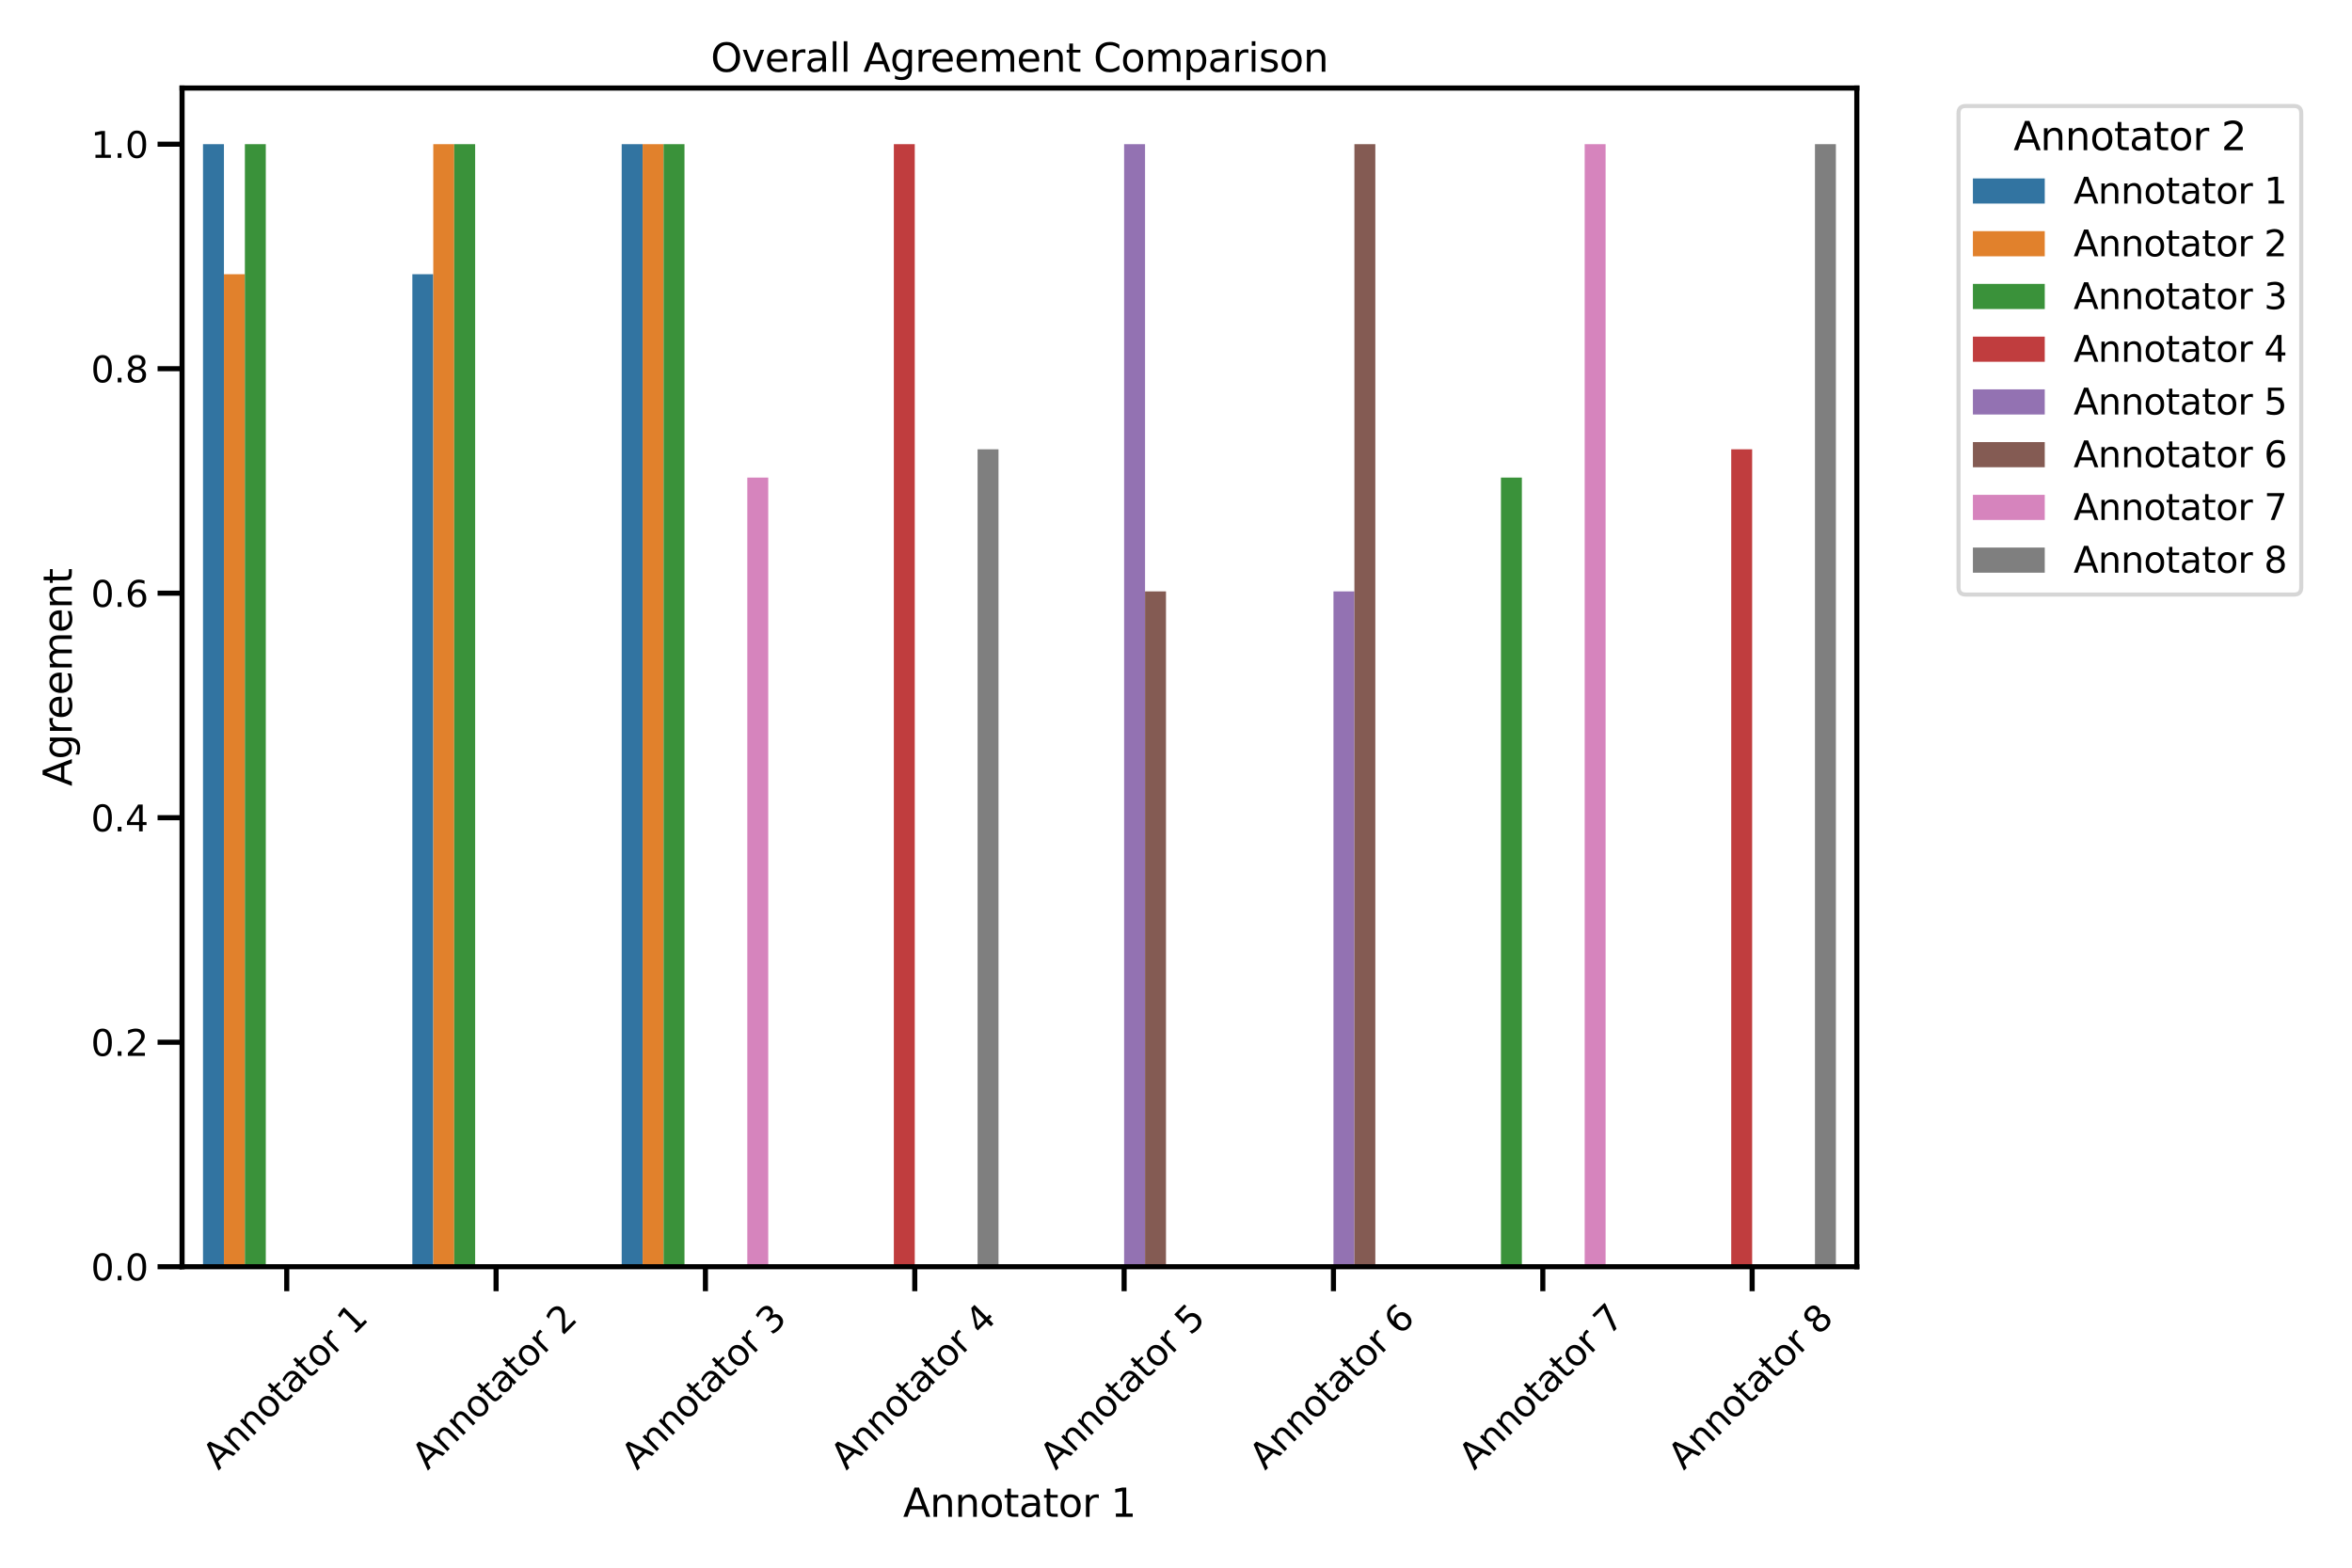 <?xml version="1.0" encoding="utf-8" standalone="no"?>
<!DOCTYPE svg PUBLIC "-//W3C//DTD SVG 1.1//EN"
  "http://www.w3.org/Graphics/SVG/1.1/DTD/svg11.dtd">
<svg xmlns:xlink="http://www.w3.org/1999/xlink" width="864pt" height="576pt" viewBox="0 0 864 576" xmlns="http://www.w3.org/2000/svg" version="1.1">
 <defs>
  <style type="text/css">*{stroke-linejoin: round; stroke-linecap: butt}</style>
 </defs>
 <g id="figure_1">
  <g id="patch_1">
   <path d="M 0 576 
L 864 576 
L 864 0 
L 0 0 
z
" style="fill: #ffffff"/>
  </g>
  <g id="axes_1">
   <g id="patch_2">
    <path d="M 66.882 465.419 
L 682.098 465.419 
L 682.098 32.352 
L 66.882 32.352 
z
" style="fill: #ffffff"/>
   </g>
   <g id="patch_3">
    <path d="M 74.572 465.419 
L 82.262 465.419 
L 82.262 52.974 
L 74.572 52.974 
z
" clip-path="url(#p40080efaf2)" style="fill: #3274a1"/>
   </g>
   <g id="patch_4">
    <path d="M 151.474 465.419 
L 159.164 465.419 
L 159.164 100.746 
L 151.474 100.746 
z
" clip-path="url(#p40080efaf2)" style="fill: #3274a1"/>
   </g>
   <g id="patch_5">
    <path d="M 228.376 465.419 
L 236.066 465.419 
L 236.066 52.974 
L 228.376 52.974 
z
" clip-path="url(#p40080efaf2)" style="fill: #3274a1"/>
   </g>
   <g id="patch_6">
    <path d="M 82.262 465.419 
L 89.953 465.419 
L 89.953 100.746 
L 82.262 100.746 
z
" clip-path="url(#p40080efaf2)" style="fill: #e1812c"/>
   </g>
   <g id="patch_7">
    <path d="M 159.164 465.419 
L 166.855 465.419 
L 166.855 52.974 
L 159.164 52.974 
z
" clip-path="url(#p40080efaf2)" style="fill: #e1812c"/>
   </g>
   <g id="patch_8">
    <path d="M 236.066 465.419 
L 243.757 465.419 
L 243.757 52.974 
L 236.066 52.974 
z
" clip-path="url(#p40080efaf2)" style="fill: #e1812c"/>
   </g>
   <g id="patch_9">
    <path d="M 89.953 465.419 
L 97.643 465.419 
L 97.643 52.974 
L 89.953 52.974 
z
" clip-path="url(#p40080efaf2)" style="fill: #3a923a"/>
   </g>
   <g id="patch_10">
    <path d="M 166.855 465.419 
L 174.545 465.419 
L 174.545 52.974 
L 166.855 52.974 
z
" clip-path="url(#p40080efaf2)" style="fill: #3a923a"/>
   </g>
   <g id="patch_11">
    <path d="M 243.757 465.419 
L 251.447 465.419 
L 251.447 52.974 
L 243.757 52.974 
z
" clip-path="url(#p40080efaf2)" style="fill: #3a923a"/>
   </g>
   <g id="patch_12">
    <path d="M 551.365 465.419 
L 559.055 465.419 
L 559.055 175.483 
L 551.365 175.483 
z
" clip-path="url(#p40080efaf2)" style="fill: #3a923a"/>
   </g>
   <g id="patch_13">
    <path d="M 328.349 465.419 
L 336.039 465.419 
L 336.039 52.974 
L 328.349 52.974 
z
" clip-path="url(#p40080efaf2)" style="fill: #c03d3e"/>
   </g>
   <g id="patch_14">
    <path d="M 635.957 465.419 
L 643.647 465.419 
L 643.647 165.092 
L 635.957 165.092 
z
" clip-path="url(#p40080efaf2)" style="fill: #c03d3e"/>
   </g>
   <g id="patch_15">
    <path d="M 412.941 465.419 
L 420.631 465.419 
L 420.631 52.974 
L 412.941 52.974 
z
" clip-path="url(#p40080efaf2)" style="fill: #9372b2"/>
   </g>
   <g id="patch_16">
    <path d="M 489.843 465.419 
L 497.533 465.419 
L 497.533 217.294 
L 489.843 217.294 
z
" clip-path="url(#p40080efaf2)" style="fill: #9372b2"/>
   </g>
   <g id="patch_17">
    <path d="M 420.631 465.419 
L 428.321 465.419 
L 428.321 217.294 
L 420.631 217.294 
z
" clip-path="url(#p40080efaf2)" style="fill: #845b53"/>
   </g>
   <g id="patch_18">
    <path d="M 497.533 465.419 
L 505.223 465.419 
L 505.223 52.974 
L 497.533 52.974 
z
" clip-path="url(#p40080efaf2)" style="fill: #845b53"/>
   </g>
   <g id="patch_19">
    <path d="M 274.517 465.419 
L 282.208 465.419 
L 282.208 175.483 
L 274.517 175.483 
z
" clip-path="url(#p40080efaf2)" style="fill: #d684bd"/>
   </g>
   <g id="patch_20">
    <path d="M 582.125 465.419 
L 589.816 465.419 
L 589.816 52.974 
L 582.125 52.974 
z
" clip-path="url(#p40080efaf2)" style="fill: #d684bd"/>
   </g>
   <g id="patch_21">
    <path d="M 359.11 465.419 
L 366.8 465.419 
L 366.8 165.092 
L 359.11 165.092 
z
" clip-path="url(#p40080efaf2)" style="fill: #7f7f7f"/>
   </g>
   <g id="patch_22">
    <path d="M 666.718 465.419 
L 674.408 465.419 
L 674.408 52.974 
L 666.718 52.974 
z
" clip-path="url(#p40080efaf2)" style="fill: #7f7f7f"/>
   </g>
   <g id="patch_23">
    <path d="M 105.333 465.419 
L 105.333 465.419 
L 105.333 465.419 
L 105.333 465.419 
z
" clip-path="url(#p40080efaf2)" style="fill: #3274a1"/>
   </g>
   <g id="patch_24">
    <path d="M 105.333 465.419 
L 105.333 465.419 
L 105.333 465.419 
L 105.333 465.419 
z
" clip-path="url(#p40080efaf2)" style="fill: #e1812c"/>
   </g>
   <g id="patch_25">
    <path d="M 105.333 465.419 
L 105.333 465.419 
L 105.333 465.419 
L 105.333 465.419 
z
" clip-path="url(#p40080efaf2)" style="fill: #3a923a"/>
   </g>
   <g id="patch_26">
    <path d="M 105.333 465.419 
L 105.333 465.419 
L 105.333 465.419 
L 105.333 465.419 
z
" clip-path="url(#p40080efaf2)" style="fill: #c03d3e"/>
   </g>
   <g id="patch_27">
    <path d="M 105.333 465.419 
L 105.333 465.419 
L 105.333 465.419 
L 105.333 465.419 
z
" clip-path="url(#p40080efaf2)" style="fill: #9372b2"/>
   </g>
   <g id="patch_28">
    <path d="M 105.333 465.419 
L 105.333 465.419 
L 105.333 465.419 
L 105.333 465.419 
z
" clip-path="url(#p40080efaf2)" style="fill: #845b53"/>
   </g>
   <g id="patch_29">
    <path d="M 105.333 465.419 
L 105.333 465.419 
L 105.333 465.419 
L 105.333 465.419 
z
" clip-path="url(#p40080efaf2)" style="fill: #d684bd"/>
   </g>
   <g id="patch_30">
    <path d="M 105.333 465.419 
L 105.333 465.419 
L 105.333 465.419 
L 105.333 465.419 
z
" clip-path="url(#p40080efaf2)" style="fill: #7f7f7f"/>
   </g>
   <g id="matplotlib.axis_1">
    <g id="xtick_1">
     <g id="line2d_1">
      <defs>
       <path id="m7d6ce5180f" d="M 0 0 
L 0 9 
" style="stroke: #000000; stroke-width: 1.875"/>
      </defs>
      <g>
       <use xlink:href="#m7d6ce5180f" x="105.333" y="465.419" style="stroke: #000000; stroke-width: 1.875"/>
      </g>
     </g>
     <g id="text_1">
      <!-- Annotator 1 -->
      <g transform="translate(80.2 540.43) rotate(-45) scale(0.132 -0.132)">
       <defs>
        <path id="DejaVuSans-41" d="M 2188 4044 
L 1331 1722 
L 3047 1722 
L 2188 4044 
z
M 1831 4666 
L 2547 4666 
L 4325 0 
L 3669 0 
L 3244 1197 
L 1141 1197 
L 716 0 
L 50 0 
L 1831 4666 
z
" transform="scale(0.016)"/>
        <path id="DejaVuSans-6e" d="M 3513 2113 
L 3513 0 
L 2938 0 
L 2938 2094 
Q 2938 2591 2744 2837 
Q 2550 3084 2163 3084 
Q 1697 3084 1428 2787 
Q 1159 2491 1159 1978 
L 1159 0 
L 581 0 
L 581 3500 
L 1159 3500 
L 1159 2956 
Q 1366 3272 1645 3428 
Q 1925 3584 2291 3584 
Q 2894 3584 3203 3211 
Q 3513 2838 3513 2113 
z
" transform="scale(0.016)"/>
        <path id="DejaVuSans-6f" d="M 1959 3097 
Q 1497 3097 1228 2736 
Q 959 2375 959 1747 
Q 959 1119 1226 758 
Q 1494 397 1959 397 
Q 2419 397 2687 759 
Q 2956 1122 2956 1747 
Q 2956 2369 2687 2733 
Q 2419 3097 1959 3097 
z
M 1959 3584 
Q 2709 3584 3137 3096 
Q 3566 2609 3566 1747 
Q 3566 888 3137 398 
Q 2709 -91 1959 -91 
Q 1206 -91 779 398 
Q 353 888 353 1747 
Q 353 2609 779 3096 
Q 1206 3584 1959 3584 
z
" transform="scale(0.016)"/>
        <path id="DejaVuSans-74" d="M 1172 4494 
L 1172 3500 
L 2356 3500 
L 2356 3053 
L 1172 3053 
L 1172 1153 
Q 1172 725 1289 603 
Q 1406 481 1766 481 
L 2356 481 
L 2356 0 
L 1766 0 
Q 1100 0 847 248 
Q 594 497 594 1153 
L 594 3053 
L 172 3053 
L 172 3500 
L 594 3500 
L 594 4494 
L 1172 4494 
z
" transform="scale(0.016)"/>
        <path id="DejaVuSans-61" d="M 2194 1759 
Q 1497 1759 1228 1600 
Q 959 1441 959 1056 
Q 959 750 1161 570 
Q 1363 391 1709 391 
Q 2188 391 2477 730 
Q 2766 1069 2766 1631 
L 2766 1759 
L 2194 1759 
z
M 3341 1997 
L 3341 0 
L 2766 0 
L 2766 531 
Q 2569 213 2275 61 
Q 1981 -91 1556 -91 
Q 1019 -91 701 211 
Q 384 513 384 1019 
Q 384 1609 779 1909 
Q 1175 2209 1959 2209 
L 2766 2209 
L 2766 2266 
Q 2766 2663 2505 2880 
Q 2244 3097 1772 3097 
Q 1472 3097 1187 3025 
Q 903 2953 641 2809 
L 641 3341 
Q 956 3463 1253 3523 
Q 1550 3584 1831 3584 
Q 2591 3584 2966 3190 
Q 3341 2797 3341 1997 
z
" transform="scale(0.016)"/>
        <path id="DejaVuSans-72" d="M 2631 2963 
Q 2534 3019 2420 3045 
Q 2306 3072 2169 3072 
Q 1681 3072 1420 2755 
Q 1159 2438 1159 1844 
L 1159 0 
L 581 0 
L 581 3500 
L 1159 3500 
L 1159 2956 
Q 1341 3275 1631 3429 
Q 1922 3584 2338 3584 
Q 2397 3584 2469 3576 
Q 2541 3569 2628 3553 
L 2631 2963 
z
" transform="scale(0.016)"/>
        <path id="DejaVuSans-20" transform="scale(0.016)"/>
        <path id="DejaVuSans-31" d="M 794 531 
L 1825 531 
L 1825 4091 
L 703 3866 
L 703 4441 
L 1819 4666 
L 2450 4666 
L 2450 531 
L 3481 531 
L 3481 0 
L 794 0 
L 794 531 
z
" transform="scale(0.016)"/>
       </defs>
       <use xlink:href="#DejaVuSans-41"/>
       <use xlink:href="#DejaVuSans-6e" x="68.408"/>
       <use xlink:href="#DejaVuSans-6e" x="131.787"/>
       <use xlink:href="#DejaVuSans-6f" x="195.166"/>
       <use xlink:href="#DejaVuSans-74" x="256.348"/>
       <use xlink:href="#DejaVuSans-61" x="295.557"/>
       <use xlink:href="#DejaVuSans-74" x="356.836"/>
       <use xlink:href="#DejaVuSans-6f" x="396.045"/>
       <use xlink:href="#DejaVuSans-72" x="457.227"/>
       <use xlink:href="#DejaVuSans-20" x="498.34"/>
       <use xlink:href="#DejaVuSans-31" x="530.127"/>
      </g>
     </g>
    </g>
    <g id="xtick_2">
     <g id="line2d_2">
      <g>
       <use xlink:href="#m7d6ce5180f" x="182.235" y="465.419" style="stroke: #000000; stroke-width: 1.875"/>
      </g>
     </g>
     <g id="text_2">
      <!-- Annotator 2 -->
      <g transform="translate(157.102 540.43) rotate(-45) scale(0.132 -0.132)">
       <defs>
        <path id="DejaVuSans-32" d="M 1228 531 
L 3431 531 
L 3431 0 
L 469 0 
L 469 531 
Q 828 903 1448 1529 
Q 2069 2156 2228 2338 
Q 2531 2678 2651 2914 
Q 2772 3150 2772 3378 
Q 2772 3750 2511 3984 
Q 2250 4219 1831 4219 
Q 1534 4219 1204 4116 
Q 875 4013 500 3803 
L 500 4441 
Q 881 4594 1212 4672 
Q 1544 4750 1819 4750 
Q 2544 4750 2975 4387 
Q 3406 4025 3406 3419 
Q 3406 3131 3298 2873 
Q 3191 2616 2906 2266 
Q 2828 2175 2409 1742 
Q 1991 1309 1228 531 
z
" transform="scale(0.016)"/>
       </defs>
       <use xlink:href="#DejaVuSans-41"/>
       <use xlink:href="#DejaVuSans-6e" x="68.408"/>
       <use xlink:href="#DejaVuSans-6e" x="131.787"/>
       <use xlink:href="#DejaVuSans-6f" x="195.166"/>
       <use xlink:href="#DejaVuSans-74" x="256.348"/>
       <use xlink:href="#DejaVuSans-61" x="295.557"/>
       <use xlink:href="#DejaVuSans-74" x="356.836"/>
       <use xlink:href="#DejaVuSans-6f" x="396.045"/>
       <use xlink:href="#DejaVuSans-72" x="457.227"/>
       <use xlink:href="#DejaVuSans-20" x="498.34"/>
       <use xlink:href="#DejaVuSans-32" x="530.127"/>
      </g>
     </g>
    </g>
    <g id="xtick_3">
     <g id="line2d_3">
      <g>
       <use xlink:href="#m7d6ce5180f" x="259.137" y="465.419" style="stroke: #000000; stroke-width: 1.875"/>
      </g>
     </g>
     <g id="text_3">
      <!-- Annotator 3 -->
      <g transform="translate(234.004 540.43) rotate(-45) scale(0.132 -0.132)">
       <defs>
        <path id="DejaVuSans-33" d="M 2597 2516 
Q 3050 2419 3304 2112 
Q 3559 1806 3559 1356 
Q 3559 666 3084 287 
Q 2609 -91 1734 -91 
Q 1441 -91 1130 -33 
Q 819 25 488 141 
L 488 750 
Q 750 597 1062 519 
Q 1375 441 1716 441 
Q 2309 441 2620 675 
Q 2931 909 2931 1356 
Q 2931 1769 2642 2001 
Q 2353 2234 1838 2234 
L 1294 2234 
L 1294 2753 
L 1863 2753 
Q 2328 2753 2575 2939 
Q 2822 3125 2822 3475 
Q 2822 3834 2567 4026 
Q 2313 4219 1838 4219 
Q 1578 4219 1281 4162 
Q 984 4106 628 3988 
L 628 4550 
Q 988 4650 1302 4700 
Q 1616 4750 1894 4750 
Q 2613 4750 3031 4423 
Q 3450 4097 3450 3541 
Q 3450 3153 3228 2886 
Q 3006 2619 2597 2516 
z
" transform="scale(0.016)"/>
       </defs>
       <use xlink:href="#DejaVuSans-41"/>
       <use xlink:href="#DejaVuSans-6e" x="68.408"/>
       <use xlink:href="#DejaVuSans-6e" x="131.787"/>
       <use xlink:href="#DejaVuSans-6f" x="195.166"/>
       <use xlink:href="#DejaVuSans-74" x="256.348"/>
       <use xlink:href="#DejaVuSans-61" x="295.557"/>
       <use xlink:href="#DejaVuSans-74" x="356.836"/>
       <use xlink:href="#DejaVuSans-6f" x="396.045"/>
       <use xlink:href="#DejaVuSans-72" x="457.227"/>
       <use xlink:href="#DejaVuSans-20" x="498.34"/>
       <use xlink:href="#DejaVuSans-33" x="530.127"/>
      </g>
     </g>
    </g>
    <g id="xtick_4">
     <g id="line2d_4">
      <g>
       <use xlink:href="#m7d6ce5180f" x="336.039" y="465.419" style="stroke: #000000; stroke-width: 1.875"/>
      </g>
     </g>
     <g id="text_4">
      <!-- Annotator 4 -->
      <g transform="translate(310.906 540.43) rotate(-45) scale(0.132 -0.132)">
       <defs>
        <path id="DejaVuSans-34" d="M 2419 4116 
L 825 1625 
L 2419 1625 
L 2419 4116 
z
M 2253 4666 
L 3047 4666 
L 3047 1625 
L 3713 1625 
L 3713 1100 
L 3047 1100 
L 3047 0 
L 2419 0 
L 2419 1100 
L 313 1100 
L 313 1709 
L 2253 4666 
z
" transform="scale(0.016)"/>
       </defs>
       <use xlink:href="#DejaVuSans-41"/>
       <use xlink:href="#DejaVuSans-6e" x="68.408"/>
       <use xlink:href="#DejaVuSans-6e" x="131.787"/>
       <use xlink:href="#DejaVuSans-6f" x="195.166"/>
       <use xlink:href="#DejaVuSans-74" x="256.348"/>
       <use xlink:href="#DejaVuSans-61" x="295.557"/>
       <use xlink:href="#DejaVuSans-74" x="356.836"/>
       <use xlink:href="#DejaVuSans-6f" x="396.045"/>
       <use xlink:href="#DejaVuSans-72" x="457.227"/>
       <use xlink:href="#DejaVuSans-20" x="498.34"/>
       <use xlink:href="#DejaVuSans-34" x="530.127"/>
      </g>
     </g>
    </g>
    <g id="xtick_5">
     <g id="line2d_5">
      <g>
       <use xlink:href="#m7d6ce5180f" x="412.941" y="465.419" style="stroke: #000000; stroke-width: 1.875"/>
      </g>
     </g>
     <g id="text_5">
      <!-- Annotator 5 -->
      <g transform="translate(387.808 540.43) rotate(-45) scale(0.132 -0.132)">
       <defs>
        <path id="DejaVuSans-35" d="M 691 4666 
L 3169 4666 
L 3169 4134 
L 1269 4134 
L 1269 2991 
Q 1406 3038 1543 3061 
Q 1681 3084 1819 3084 
Q 2600 3084 3056 2656 
Q 3513 2228 3513 1497 
Q 3513 744 3044 326 
Q 2575 -91 1722 -91 
Q 1428 -91 1123 -41 
Q 819 9 494 109 
L 494 744 
Q 775 591 1075 516 
Q 1375 441 1709 441 
Q 2250 441 2565 725 
Q 2881 1009 2881 1497 
Q 2881 1984 2565 2268 
Q 2250 2553 1709 2553 
Q 1456 2553 1204 2497 
Q 953 2441 691 2322 
L 691 4666 
z
" transform="scale(0.016)"/>
       </defs>
       <use xlink:href="#DejaVuSans-41"/>
       <use xlink:href="#DejaVuSans-6e" x="68.408"/>
       <use xlink:href="#DejaVuSans-6e" x="131.787"/>
       <use xlink:href="#DejaVuSans-6f" x="195.166"/>
       <use xlink:href="#DejaVuSans-74" x="256.348"/>
       <use xlink:href="#DejaVuSans-61" x="295.557"/>
       <use xlink:href="#DejaVuSans-74" x="356.836"/>
       <use xlink:href="#DejaVuSans-6f" x="396.045"/>
       <use xlink:href="#DejaVuSans-72" x="457.227"/>
       <use xlink:href="#DejaVuSans-20" x="498.34"/>
       <use xlink:href="#DejaVuSans-35" x="530.127"/>
      </g>
     </g>
    </g>
    <g id="xtick_6">
     <g id="line2d_6">
      <g>
       <use xlink:href="#m7d6ce5180f" x="489.843" y="465.419" style="stroke: #000000; stroke-width: 1.875"/>
      </g>
     </g>
     <g id="text_6">
      <!-- Annotator 6 -->
      <g transform="translate(464.71 540.43) rotate(-45) scale(0.132 -0.132)">
       <defs>
        <path id="DejaVuSans-36" d="M 2113 2584 
Q 1688 2584 1439 2293 
Q 1191 2003 1191 1497 
Q 1191 994 1439 701 
Q 1688 409 2113 409 
Q 2538 409 2786 701 
Q 3034 994 3034 1497 
Q 3034 2003 2786 2293 
Q 2538 2584 2113 2584 
z
M 3366 4563 
L 3366 3988 
Q 3128 4100 2886 4159 
Q 2644 4219 2406 4219 
Q 1781 4219 1451 3797 
Q 1122 3375 1075 2522 
Q 1259 2794 1537 2939 
Q 1816 3084 2150 3084 
Q 2853 3084 3261 2657 
Q 3669 2231 3669 1497 
Q 3669 778 3244 343 
Q 2819 -91 2113 -91 
Q 1303 -91 875 529 
Q 447 1150 447 2328 
Q 447 3434 972 4092 
Q 1497 4750 2381 4750 
Q 2619 4750 2861 4703 
Q 3103 4656 3366 4563 
z
" transform="scale(0.016)"/>
       </defs>
       <use xlink:href="#DejaVuSans-41"/>
       <use xlink:href="#DejaVuSans-6e" x="68.408"/>
       <use xlink:href="#DejaVuSans-6e" x="131.787"/>
       <use xlink:href="#DejaVuSans-6f" x="195.166"/>
       <use xlink:href="#DejaVuSans-74" x="256.348"/>
       <use xlink:href="#DejaVuSans-61" x="295.557"/>
       <use xlink:href="#DejaVuSans-74" x="356.836"/>
       <use xlink:href="#DejaVuSans-6f" x="396.045"/>
       <use xlink:href="#DejaVuSans-72" x="457.227"/>
       <use xlink:href="#DejaVuSans-20" x="498.34"/>
       <use xlink:href="#DejaVuSans-36" x="530.127"/>
      </g>
     </g>
    </g>
    <g id="xtick_7">
     <g id="line2d_7">
      <g>
       <use xlink:href="#m7d6ce5180f" x="566.745" y="465.419" style="stroke: #000000; stroke-width: 1.875"/>
      </g>
     </g>
     <g id="text_7">
      <!-- Annotator 7 -->
      <g transform="translate(541.612 540.43) rotate(-45) scale(0.132 -0.132)">
       <defs>
        <path id="DejaVuSans-37" d="M 525 4666 
L 3525 4666 
L 3525 4397 
L 1831 0 
L 1172 0 
L 2766 4134 
L 525 4134 
L 525 4666 
z
" transform="scale(0.016)"/>
       </defs>
       <use xlink:href="#DejaVuSans-41"/>
       <use xlink:href="#DejaVuSans-6e" x="68.408"/>
       <use xlink:href="#DejaVuSans-6e" x="131.787"/>
       <use xlink:href="#DejaVuSans-6f" x="195.166"/>
       <use xlink:href="#DejaVuSans-74" x="256.348"/>
       <use xlink:href="#DejaVuSans-61" x="295.557"/>
       <use xlink:href="#DejaVuSans-74" x="356.836"/>
       <use xlink:href="#DejaVuSans-6f" x="396.045"/>
       <use xlink:href="#DejaVuSans-72" x="457.227"/>
       <use xlink:href="#DejaVuSans-20" x="498.34"/>
       <use xlink:href="#DejaVuSans-37" x="530.127"/>
      </g>
     </g>
    </g>
    <g id="xtick_8">
     <g id="line2d_8">
      <g>
       <use xlink:href="#m7d6ce5180f" x="643.647" y="465.419" style="stroke: #000000; stroke-width: 1.875"/>
      </g>
     </g>
     <g id="text_8">
      <!-- Annotator 8 -->
      <g transform="translate(618.514 540.43) rotate(-45) scale(0.132 -0.132)">
       <defs>
        <path id="DejaVuSans-38" d="M 2034 2216 
Q 1584 2216 1326 1975 
Q 1069 1734 1069 1313 
Q 1069 891 1326 650 
Q 1584 409 2034 409 
Q 2484 409 2743 651 
Q 3003 894 3003 1313 
Q 3003 1734 2745 1975 
Q 2488 2216 2034 2216 
z
M 1403 2484 
Q 997 2584 770 2862 
Q 544 3141 544 3541 
Q 544 4100 942 4425 
Q 1341 4750 2034 4750 
Q 2731 4750 3128 4425 
Q 3525 4100 3525 3541 
Q 3525 3141 3298 2862 
Q 3072 2584 2669 2484 
Q 3125 2378 3379 2068 
Q 3634 1759 3634 1313 
Q 3634 634 3220 271 
Q 2806 -91 2034 -91 
Q 1263 -91 848 271 
Q 434 634 434 1313 
Q 434 1759 690 2068 
Q 947 2378 1403 2484 
z
M 1172 3481 
Q 1172 3119 1398 2916 
Q 1625 2713 2034 2713 
Q 2441 2713 2670 2916 
Q 2900 3119 2900 3481 
Q 2900 3844 2670 4047 
Q 2441 4250 2034 4250 
Q 1625 4250 1398 4047 
Q 1172 3844 1172 3481 
z
" transform="scale(0.016)"/>
       </defs>
       <use xlink:href="#DejaVuSans-41"/>
       <use xlink:href="#DejaVuSans-6e" x="68.408"/>
       <use xlink:href="#DejaVuSans-6e" x="131.787"/>
       <use xlink:href="#DejaVuSans-6f" x="195.166"/>
       <use xlink:href="#DejaVuSans-74" x="256.348"/>
       <use xlink:href="#DejaVuSans-61" x="295.557"/>
       <use xlink:href="#DejaVuSans-74" x="356.836"/>
       <use xlink:href="#DejaVuSans-6f" x="396.045"/>
       <use xlink:href="#DejaVuSans-72" x="457.227"/>
       <use xlink:href="#DejaVuSans-20" x="498.34"/>
       <use xlink:href="#DejaVuSans-38" x="530.127"/>
      </g>
     </g>
    </g>
    <g id="text_9">
     <!-- Annotator 1 -->
     <g transform="translate(331.741 557.312) scale(0.144 -0.144)">
      <use xlink:href="#DejaVuSans-41"/>
      <use xlink:href="#DejaVuSans-6e" x="68.408"/>
      <use xlink:href="#DejaVuSans-6e" x="131.787"/>
      <use xlink:href="#DejaVuSans-6f" x="195.166"/>
      <use xlink:href="#DejaVuSans-74" x="256.348"/>
      <use xlink:href="#DejaVuSans-61" x="295.557"/>
      <use xlink:href="#DejaVuSans-74" x="356.836"/>
      <use xlink:href="#DejaVuSans-6f" x="396.045"/>
      <use xlink:href="#DejaVuSans-72" x="457.227"/>
      <use xlink:href="#DejaVuSans-20" x="498.34"/>
      <use xlink:href="#DejaVuSans-31" x="530.127"/>
     </g>
    </g>
   </g>
   <g id="matplotlib.axis_2">
    <g id="ytick_1">
     <g id="line2d_9">
      <defs>
       <path id="mb41b82a26b" d="M 0 0 
L -9 0 
" style="stroke: #000000; stroke-width: 1.875"/>
      </defs>
      <g>
       <use xlink:href="#mb41b82a26b" x="66.882" y="465.419" style="stroke: #000000; stroke-width: 1.875"/>
      </g>
     </g>
     <g id="text_10">
      <!-- 0.0 -->
      <g transform="translate(33.39 470.434) scale(0.132 -0.132)">
       <defs>
        <path id="DejaVuSans-30" d="M 2034 4250 
Q 1547 4250 1301 3770 
Q 1056 3291 1056 2328 
Q 1056 1369 1301 889 
Q 1547 409 2034 409 
Q 2525 409 2770 889 
Q 3016 1369 3016 2328 
Q 3016 3291 2770 3770 
Q 2525 4250 2034 4250 
z
M 2034 4750 
Q 2819 4750 3233 4129 
Q 3647 3509 3647 2328 
Q 3647 1150 3233 529 
Q 2819 -91 2034 -91 
Q 1250 -91 836 529 
Q 422 1150 422 2328 
Q 422 3509 836 4129 
Q 1250 4750 2034 4750 
z
" transform="scale(0.016)"/>
        <path id="DejaVuSans-2e" d="M 684 794 
L 1344 794 
L 1344 0 
L 684 0 
L 684 794 
z
" transform="scale(0.016)"/>
       </defs>
       <use xlink:href="#DejaVuSans-30"/>
       <use xlink:href="#DejaVuSans-2e" x="63.623"/>
       <use xlink:href="#DejaVuSans-30" x="95.41"/>
      </g>
     </g>
    </g>
    <g id="ytick_2">
     <g id="line2d_10">
      <g>
       <use xlink:href="#mb41b82a26b" x="66.882" y="382.93" style="stroke: #000000; stroke-width: 1.875"/>
      </g>
     </g>
     <g id="text_11">
      <!-- 0.2 -->
      <g transform="translate(33.39 387.945) scale(0.132 -0.132)">
       <use xlink:href="#DejaVuSans-30"/>
       <use xlink:href="#DejaVuSans-2e" x="63.623"/>
       <use xlink:href="#DejaVuSans-32" x="95.41"/>
      </g>
     </g>
    </g>
    <g id="ytick_3">
     <g id="line2d_11">
      <g>
       <use xlink:href="#mb41b82a26b" x="66.882" y="300.441" style="stroke: #000000; stroke-width: 1.875"/>
      </g>
     </g>
     <g id="text_12">
      <!-- 0.4 -->
      <g transform="translate(33.39 305.456) scale(0.132 -0.132)">
       <use xlink:href="#DejaVuSans-30"/>
       <use xlink:href="#DejaVuSans-2e" x="63.623"/>
       <use xlink:href="#DejaVuSans-34" x="95.41"/>
      </g>
     </g>
    </g>
    <g id="ytick_4">
     <g id="line2d_12">
      <g>
       <use xlink:href="#mb41b82a26b" x="66.882" y="217.952" style="stroke: #000000; stroke-width: 1.875"/>
      </g>
     </g>
     <g id="text_13">
      <!-- 0.6 -->
      <g transform="translate(33.39 222.967) scale(0.132 -0.132)">
       <use xlink:href="#DejaVuSans-30"/>
       <use xlink:href="#DejaVuSans-2e" x="63.623"/>
       <use xlink:href="#DejaVuSans-36" x="95.41"/>
      </g>
     </g>
    </g>
    <g id="ytick_5">
     <g id="line2d_13">
      <g>
       <use xlink:href="#mb41b82a26b" x="66.882" y="135.463" style="stroke: #000000; stroke-width: 1.875"/>
      </g>
     </g>
     <g id="text_14">
      <!-- 0.8 -->
      <g transform="translate(33.39 140.478) scale(0.132 -0.132)">
       <use xlink:href="#DejaVuSans-30"/>
       <use xlink:href="#DejaVuSans-2e" x="63.623"/>
       <use xlink:href="#DejaVuSans-38" x="95.41"/>
      </g>
     </g>
    </g>
    <g id="ytick_6">
     <g id="line2d_14">
      <g>
       <use xlink:href="#mb41b82a26b" x="66.882" y="52.974" style="stroke: #000000; stroke-width: 1.875"/>
      </g>
     </g>
     <g id="text_15">
      <!-- 1.0 -->
      <g transform="translate(33.39 57.989) scale(0.132 -0.132)">
       <use xlink:href="#DejaVuSans-31"/>
       <use xlink:href="#DejaVuSans-2e" x="63.623"/>
       <use xlink:href="#DejaVuSans-30" x="95.41"/>
      </g>
     </g>
    </g>
    <g id="text_16">
     <!-- Agreement -->
     <g transform="translate(26.395 288.869) rotate(-90) scale(0.144 -0.144)">
      <defs>
       <path id="DejaVuSans-67" d="M 2906 1791 
Q 2906 2416 2648 2759 
Q 2391 3103 1925 3103 
Q 1463 3103 1205 2759 
Q 947 2416 947 1791 
Q 947 1169 1205 825 
Q 1463 481 1925 481 
Q 2391 481 2648 825 
Q 2906 1169 2906 1791 
z
M 3481 434 
Q 3481 -459 3084 -895 
Q 2688 -1331 1869 -1331 
Q 1566 -1331 1297 -1286 
Q 1028 -1241 775 -1147 
L 775 -588 
Q 1028 -725 1275 -790 
Q 1522 -856 1778 -856 
Q 2344 -856 2625 -561 
Q 2906 -266 2906 331 
L 2906 616 
Q 2728 306 2450 153 
Q 2172 0 1784 0 
Q 1141 0 747 490 
Q 353 981 353 1791 
Q 353 2603 747 3093 
Q 1141 3584 1784 3584 
Q 2172 3584 2450 3431 
Q 2728 3278 2906 2969 
L 2906 3500 
L 3481 3500 
L 3481 434 
z
" transform="scale(0.016)"/>
       <path id="DejaVuSans-65" d="M 3597 1894 
L 3597 1613 
L 953 1613 
Q 991 1019 1311 708 
Q 1631 397 2203 397 
Q 2534 397 2845 478 
Q 3156 559 3463 722 
L 3463 178 
Q 3153 47 2828 -22 
Q 2503 -91 2169 -91 
Q 1331 -91 842 396 
Q 353 884 353 1716 
Q 353 2575 817 3079 
Q 1281 3584 2069 3584 
Q 2775 3584 3186 3129 
Q 3597 2675 3597 1894 
z
M 3022 2063 
Q 3016 2534 2758 2815 
Q 2500 3097 2075 3097 
Q 1594 3097 1305 2825 
Q 1016 2553 972 2059 
L 3022 2063 
z
" transform="scale(0.016)"/>
       <path id="DejaVuSans-6d" d="M 3328 2828 
Q 3544 3216 3844 3400 
Q 4144 3584 4550 3584 
Q 5097 3584 5394 3201 
Q 5691 2819 5691 2113 
L 5691 0 
L 5113 0 
L 5113 2094 
Q 5113 2597 4934 2840 
Q 4756 3084 4391 3084 
Q 3944 3084 3684 2787 
Q 3425 2491 3425 1978 
L 3425 0 
L 2847 0 
L 2847 2094 
Q 2847 2600 2669 2842 
Q 2491 3084 2119 3084 
Q 1678 3084 1418 2786 
Q 1159 2488 1159 1978 
L 1159 0 
L 581 0 
L 581 3500 
L 1159 3500 
L 1159 2956 
Q 1356 3278 1631 3431 
Q 1906 3584 2284 3584 
Q 2666 3584 2933 3390 
Q 3200 3197 3328 2828 
z
" transform="scale(0.016)"/>
      </defs>
      <use xlink:href="#DejaVuSans-41"/>
      <use xlink:href="#DejaVuSans-67" x="68.408"/>
      <use xlink:href="#DejaVuSans-72" x="131.885"/>
      <use xlink:href="#DejaVuSans-65" x="170.748"/>
      <use xlink:href="#DejaVuSans-65" x="232.271"/>
      <use xlink:href="#DejaVuSans-6d" x="293.795"/>
      <use xlink:href="#DejaVuSans-65" x="391.207"/>
      <use xlink:href="#DejaVuSans-6e" x="452.73"/>
      <use xlink:href="#DejaVuSans-74" x="516.109"/>
     </g>
    </g>
   </g>
   <g id="line2d_15">
    <path clip-path="url(#p40080efaf2)" style="fill: none; stroke: #424242; stroke-width: 3.375; stroke-linecap: square"/>
   </g>
   <g id="line2d_16">
    <path clip-path="url(#p40080efaf2)" style="fill: none; stroke: #424242; stroke-width: 3.375; stroke-linecap: square"/>
   </g>
   <g id="line2d_17">
    <path clip-path="url(#p40080efaf2)" style="fill: none; stroke: #424242; stroke-width: 3.375; stroke-linecap: square"/>
   </g>
   <g id="line2d_18">
    <path clip-path="url(#p40080efaf2)" style="fill: none; stroke: #424242; stroke-width: 3.375; stroke-linecap: square"/>
   </g>
   <g id="line2d_19">
    <path clip-path="url(#p40080efaf2)" style="fill: none; stroke: #424242; stroke-width: 3.375; stroke-linecap: square"/>
   </g>
   <g id="line2d_20">
    <path clip-path="url(#p40080efaf2)" style="fill: none; stroke: #424242; stroke-width: 3.375; stroke-linecap: square"/>
   </g>
   <g id="line2d_21">
    <path clip-path="url(#p40080efaf2)" style="fill: none; stroke: #424242; stroke-width: 3.375; stroke-linecap: square"/>
   </g>
   <g id="line2d_22">
    <path clip-path="url(#p40080efaf2)" style="fill: none; stroke: #424242; stroke-width: 3.375; stroke-linecap: square"/>
   </g>
   <g id="line2d_23">
    <path clip-path="url(#p40080efaf2)" style="fill: none; stroke: #424242; stroke-width: 3.375; stroke-linecap: square"/>
   </g>
   <g id="line2d_24">
    <path clip-path="url(#p40080efaf2)" style="fill: none; stroke: #424242; stroke-width: 3.375; stroke-linecap: square"/>
   </g>
   <g id="line2d_25">
    <path clip-path="url(#p40080efaf2)" style="fill: none; stroke: #424242; stroke-width: 3.375; stroke-linecap: square"/>
   </g>
   <g id="line2d_26">
    <path clip-path="url(#p40080efaf2)" style="fill: none; stroke: #424242; stroke-width: 3.375; stroke-linecap: square"/>
   </g>
   <g id="line2d_27">
    <path clip-path="url(#p40080efaf2)" style="fill: none; stroke: #424242; stroke-width: 3.375; stroke-linecap: square"/>
   </g>
   <g id="line2d_28">
    <path clip-path="url(#p40080efaf2)" style="fill: none; stroke: #424242; stroke-width: 3.375; stroke-linecap: square"/>
   </g>
   <g id="line2d_29">
    <path clip-path="url(#p40080efaf2)" style="fill: none; stroke: #424242; stroke-width: 3.375; stroke-linecap: square"/>
   </g>
   <g id="line2d_30">
    <path clip-path="url(#p40080efaf2)" style="fill: none; stroke: #424242; stroke-width: 3.375; stroke-linecap: square"/>
   </g>
   <g id="line2d_31">
    <path clip-path="url(#p40080efaf2)" style="fill: none; stroke: #424242; stroke-width: 3.375; stroke-linecap: square"/>
   </g>
   <g id="line2d_32">
    <path clip-path="url(#p40080efaf2)" style="fill: none; stroke: #424242; stroke-width: 3.375; stroke-linecap: square"/>
   </g>
   <g id="line2d_33">
    <path clip-path="url(#p40080efaf2)" style="fill: none; stroke: #424242; stroke-width: 3.375; stroke-linecap: square"/>
   </g>
   <g id="line2d_34">
    <path clip-path="url(#p40080efaf2)" style="fill: none; stroke: #424242; stroke-width: 3.375; stroke-linecap: square"/>
   </g>
   <g id="patch_31">
    <path d="M 66.882 465.419 
L 66.882 32.352 
" style="fill: none; stroke: #000000; stroke-width: 1.875; stroke-linejoin: miter; stroke-linecap: square"/>
   </g>
   <g id="patch_32">
    <path d="M 682.098 465.419 
L 682.098 32.352 
" style="fill: none; stroke: #000000; stroke-width: 1.875; stroke-linejoin: miter; stroke-linecap: square"/>
   </g>
   <g id="patch_33">
    <path d="M 66.882 465.419 
L 682.098 465.419 
" style="fill: none; stroke: #000000; stroke-width: 1.875; stroke-linejoin: miter; stroke-linecap: square"/>
   </g>
   <g id="patch_34">
    <path d="M 66.882 32.352 
L 682.098 32.352 
" style="fill: none; stroke: #000000; stroke-width: 1.875; stroke-linejoin: miter; stroke-linecap: square"/>
   </g>
   <g id="text_17">
    <!-- Overall Agreement Comparison -->
    <g transform="translate(261.089 26.352) scale(0.144 -0.144)">
     <defs>
      <path id="DejaVuSans-4f" d="M 2522 4238 
Q 1834 4238 1429 3725 
Q 1025 3213 1025 2328 
Q 1025 1447 1429 934 
Q 1834 422 2522 422 
Q 3209 422 3611 934 
Q 4013 1447 4013 2328 
Q 4013 3213 3611 3725 
Q 3209 4238 2522 4238 
z
M 2522 4750 
Q 3503 4750 4090 4092 
Q 4678 3434 4678 2328 
Q 4678 1225 4090 567 
Q 3503 -91 2522 -91 
Q 1538 -91 948 565 
Q 359 1222 359 2328 
Q 359 3434 948 4092 
Q 1538 4750 2522 4750 
z
" transform="scale(0.016)"/>
      <path id="DejaVuSans-76" d="M 191 3500 
L 800 3500 
L 1894 563 
L 2988 3500 
L 3597 3500 
L 2284 0 
L 1503 0 
L 191 3500 
z
" transform="scale(0.016)"/>
      <path id="DejaVuSans-6c" d="M 603 4863 
L 1178 4863 
L 1178 0 
L 603 0 
L 603 4863 
z
" transform="scale(0.016)"/>
      <path id="DejaVuSans-43" d="M 4122 4306 
L 4122 3641 
Q 3803 3938 3442 4084 
Q 3081 4231 2675 4231 
Q 1875 4231 1450 3742 
Q 1025 3253 1025 2328 
Q 1025 1406 1450 917 
Q 1875 428 2675 428 
Q 3081 428 3442 575 
Q 3803 722 4122 1019 
L 4122 359 
Q 3791 134 3420 21 
Q 3050 -91 2638 -91 
Q 1578 -91 968 557 
Q 359 1206 359 2328 
Q 359 3453 968 4101 
Q 1578 4750 2638 4750 
Q 3056 4750 3426 4639 
Q 3797 4528 4122 4306 
z
" transform="scale(0.016)"/>
      <path id="DejaVuSans-70" d="M 1159 525 
L 1159 -1331 
L 581 -1331 
L 581 3500 
L 1159 3500 
L 1159 2969 
Q 1341 3281 1617 3432 
Q 1894 3584 2278 3584 
Q 2916 3584 3314 3078 
Q 3713 2572 3713 1747 
Q 3713 922 3314 415 
Q 2916 -91 2278 -91 
Q 1894 -91 1617 61 
Q 1341 213 1159 525 
z
M 3116 1747 
Q 3116 2381 2855 2742 
Q 2594 3103 2138 3103 
Q 1681 3103 1420 2742 
Q 1159 2381 1159 1747 
Q 1159 1113 1420 752 
Q 1681 391 2138 391 
Q 2594 391 2855 752 
Q 3116 1113 3116 1747 
z
" transform="scale(0.016)"/>
      <path id="DejaVuSans-69" d="M 603 3500 
L 1178 3500 
L 1178 0 
L 603 0 
L 603 3500 
z
M 603 4863 
L 1178 4863 
L 1178 4134 
L 603 4134 
L 603 4863 
z
" transform="scale(0.016)"/>
      <path id="DejaVuSans-73" d="M 2834 3397 
L 2834 2853 
Q 2591 2978 2328 3040 
Q 2066 3103 1784 3103 
Q 1356 3103 1142 2972 
Q 928 2841 928 2578 
Q 928 2378 1081 2264 
Q 1234 2150 1697 2047 
L 1894 2003 
Q 2506 1872 2764 1633 
Q 3022 1394 3022 966 
Q 3022 478 2636 193 
Q 2250 -91 1575 -91 
Q 1294 -91 989 -36 
Q 684 19 347 128 
L 347 722 
Q 666 556 975 473 
Q 1284 391 1588 391 
Q 1994 391 2212 530 
Q 2431 669 2431 922 
Q 2431 1156 2273 1281 
Q 2116 1406 1581 1522 
L 1381 1569 
Q 847 1681 609 1914 
Q 372 2147 372 2553 
Q 372 3047 722 3315 
Q 1072 3584 1716 3584 
Q 2034 3584 2315 3537 
Q 2597 3491 2834 3397 
z
" transform="scale(0.016)"/>
     </defs>
     <use xlink:href="#DejaVuSans-4f"/>
     <use xlink:href="#DejaVuSans-76" x="78.711"/>
     <use xlink:href="#DejaVuSans-65" x="137.891"/>
     <use xlink:href="#DejaVuSans-72" x="199.414"/>
     <use xlink:href="#DejaVuSans-61" x="240.527"/>
     <use xlink:href="#DejaVuSans-6c" x="301.807"/>
     <use xlink:href="#DejaVuSans-6c" x="329.59"/>
     <use xlink:href="#DejaVuSans-20" x="357.373"/>
     <use xlink:href="#DejaVuSans-41" x="389.16"/>
     <use xlink:href="#DejaVuSans-67" x="457.568"/>
     <use xlink:href="#DejaVuSans-72" x="521.045"/>
     <use xlink:href="#DejaVuSans-65" x="559.908"/>
     <use xlink:href="#DejaVuSans-65" x="621.432"/>
     <use xlink:href="#DejaVuSans-6d" x="682.955"/>
     <use xlink:href="#DejaVuSans-65" x="780.367"/>
     <use xlink:href="#DejaVuSans-6e" x="841.891"/>
     <use xlink:href="#DejaVuSans-74" x="905.27"/>
     <use xlink:href="#DejaVuSans-20" x="944.479"/>
     <use xlink:href="#DejaVuSans-43" x="976.266"/>
     <use xlink:href="#DejaVuSans-6f" x="1046.09"/>
     <use xlink:href="#DejaVuSans-6d" x="1107.271"/>
     <use xlink:href="#DejaVuSans-70" x="1204.684"/>
     <use xlink:href="#DejaVuSans-61" x="1268.16"/>
     <use xlink:href="#DejaVuSans-72" x="1329.439"/>
     <use xlink:href="#DejaVuSans-69" x="1370.553"/>
     <use xlink:href="#DejaVuSans-73" x="1398.336"/>
     <use xlink:href="#DejaVuSans-6f" x="1450.436"/>
     <use xlink:href="#DejaVuSans-6e" x="1511.617"/>
    </g>
   </g>
   <g id="legend_1">
    <g id="patch_35">
     <path d="M 722.099 218.45 
L 842.712 218.45 
Q 845.352 218.45 845.352 215.81 
L 845.352 41.592 
Q 845.352 38.952 842.712 38.952 
L 722.099 38.952 
Q 719.459 38.952 719.459 41.592 
L 719.459 215.81 
Q 719.459 218.45 722.099 218.45 
z
" style="fill: #ffffff; opacity: 0.8; stroke: #cccccc; stroke-width: 1.5; stroke-linejoin: miter"/>
    </g>
    <g id="text_18">
     <!-- Annotator 2 -->
     <g transform="translate(739.656 55.174) scale(0.144 -0.144)">
      <use xlink:href="#DejaVuSans-41"/>
      <use xlink:href="#DejaVuSans-6e" x="68.408"/>
      <use xlink:href="#DejaVuSans-6e" x="131.787"/>
      <use xlink:href="#DejaVuSans-6f" x="195.166"/>
      <use xlink:href="#DejaVuSans-74" x="256.348"/>
      <use xlink:href="#DejaVuSans-61" x="295.557"/>
      <use xlink:href="#DejaVuSans-74" x="356.836"/>
      <use xlink:href="#DejaVuSans-6f" x="396.045"/>
      <use xlink:href="#DejaVuSans-72" x="457.227"/>
      <use xlink:href="#DejaVuSans-20" x="498.34"/>
      <use xlink:href="#DejaVuSans-32" x="530.127"/>
     </g>
    </g>
    <g id="patch_36">
     <path d="M 724.739 74.798 
L 751.139 74.798 
L 751.139 65.558 
L 724.739 65.558 
z
" style="fill: #3274a1"/>
    </g>
    <g id="text_19">
     <!-- Annotator 1 -->
     <g transform="translate(761.699 74.798) scale(0.132 -0.132)">
      <use xlink:href="#DejaVuSans-41"/>
      <use xlink:href="#DejaVuSans-6e" x="68.408"/>
      <use xlink:href="#DejaVuSans-6e" x="131.787"/>
      <use xlink:href="#DejaVuSans-6f" x="195.166"/>
      <use xlink:href="#DejaVuSans-74" x="256.348"/>
      <use xlink:href="#DejaVuSans-61" x="295.557"/>
      <use xlink:href="#DejaVuSans-74" x="356.836"/>
      <use xlink:href="#DejaVuSans-6f" x="396.045"/>
      <use xlink:href="#DejaVuSans-72" x="457.227"/>
      <use xlink:href="#DejaVuSans-20" x="498.34"/>
      <use xlink:href="#DejaVuSans-31" x="530.127"/>
     </g>
    </g>
    <g id="patch_37">
     <path d="M 724.739 94.174 
L 751.139 94.174 
L 751.139 84.934 
L 724.739 84.934 
z
" style="fill: #e1812c"/>
    </g>
    <g id="text_20">
     <!-- Annotator 2 -->
     <g transform="translate(761.699 94.174) scale(0.132 -0.132)">
      <use xlink:href="#DejaVuSans-41"/>
      <use xlink:href="#DejaVuSans-6e" x="68.408"/>
      <use xlink:href="#DejaVuSans-6e" x="131.787"/>
      <use xlink:href="#DejaVuSans-6f" x="195.166"/>
      <use xlink:href="#DejaVuSans-74" x="256.348"/>
      <use xlink:href="#DejaVuSans-61" x="295.557"/>
      <use xlink:href="#DejaVuSans-74" x="356.836"/>
      <use xlink:href="#DejaVuSans-6f" x="396.045"/>
      <use xlink:href="#DejaVuSans-72" x="457.227"/>
      <use xlink:href="#DejaVuSans-20" x="498.34"/>
      <use xlink:href="#DejaVuSans-32" x="530.127"/>
     </g>
    </g>
    <g id="patch_38">
     <path d="M 724.739 113.549 
L 751.139 113.549 
L 751.139 104.309 
L 724.739 104.309 
z
" style="fill: #3a923a"/>
    </g>
    <g id="text_21">
     <!-- Annotator 3 -->
     <g transform="translate(761.699 113.549) scale(0.132 -0.132)">
      <use xlink:href="#DejaVuSans-41"/>
      <use xlink:href="#DejaVuSans-6e" x="68.408"/>
      <use xlink:href="#DejaVuSans-6e" x="131.787"/>
      <use xlink:href="#DejaVuSans-6f" x="195.166"/>
      <use xlink:href="#DejaVuSans-74" x="256.348"/>
      <use xlink:href="#DejaVuSans-61" x="295.557"/>
      <use xlink:href="#DejaVuSans-74" x="356.836"/>
      <use xlink:href="#DejaVuSans-6f" x="396.045"/>
      <use xlink:href="#DejaVuSans-72" x="457.227"/>
      <use xlink:href="#DejaVuSans-20" x="498.34"/>
      <use xlink:href="#DejaVuSans-33" x="530.127"/>
     </g>
    </g>
    <g id="patch_39">
     <path d="M 724.739 132.924 
L 751.139 132.924 
L 751.139 123.684 
L 724.739 123.684 
z
" style="fill: #c03d3e"/>
    </g>
    <g id="text_22">
     <!-- Annotator 4 -->
     <g transform="translate(761.699 132.924) scale(0.132 -0.132)">
      <use xlink:href="#DejaVuSans-41"/>
      <use xlink:href="#DejaVuSans-6e" x="68.408"/>
      <use xlink:href="#DejaVuSans-6e" x="131.787"/>
      <use xlink:href="#DejaVuSans-6f" x="195.166"/>
      <use xlink:href="#DejaVuSans-74" x="256.348"/>
      <use xlink:href="#DejaVuSans-61" x="295.557"/>
      <use xlink:href="#DejaVuSans-74" x="356.836"/>
      <use xlink:href="#DejaVuSans-6f" x="396.045"/>
      <use xlink:href="#DejaVuSans-72" x="457.227"/>
      <use xlink:href="#DejaVuSans-20" x="498.34"/>
      <use xlink:href="#DejaVuSans-34" x="530.127"/>
     </g>
    </g>
    <g id="patch_40">
     <path d="M 724.739 152.299 
L 751.139 152.299 
L 751.139 143.059 
L 724.739 143.059 
z
" style="fill: #9372b2"/>
    </g>
    <g id="text_23">
     <!-- Annotator 5 -->
     <g transform="translate(761.699 152.299) scale(0.132 -0.132)">
      <use xlink:href="#DejaVuSans-41"/>
      <use xlink:href="#DejaVuSans-6e" x="68.408"/>
      <use xlink:href="#DejaVuSans-6e" x="131.787"/>
      <use xlink:href="#DejaVuSans-6f" x="195.166"/>
      <use xlink:href="#DejaVuSans-74" x="256.348"/>
      <use xlink:href="#DejaVuSans-61" x="295.557"/>
      <use xlink:href="#DejaVuSans-74" x="356.836"/>
      <use xlink:href="#DejaVuSans-6f" x="396.045"/>
      <use xlink:href="#DejaVuSans-72" x="457.227"/>
      <use xlink:href="#DejaVuSans-20" x="498.34"/>
      <use xlink:href="#DejaVuSans-35" x="530.127"/>
     </g>
    </g>
    <g id="patch_41">
     <path d="M 724.739 171.674 
L 751.139 171.674 
L 751.139 162.434 
L 724.739 162.434 
z
" style="fill: #845b53"/>
    </g>
    <g id="text_24">
     <!-- Annotator 6 -->
     <g transform="translate(761.699 171.674) scale(0.132 -0.132)">
      <use xlink:href="#DejaVuSans-41"/>
      <use xlink:href="#DejaVuSans-6e" x="68.408"/>
      <use xlink:href="#DejaVuSans-6e" x="131.787"/>
      <use xlink:href="#DejaVuSans-6f" x="195.166"/>
      <use xlink:href="#DejaVuSans-74" x="256.348"/>
      <use xlink:href="#DejaVuSans-61" x="295.557"/>
      <use xlink:href="#DejaVuSans-74" x="356.836"/>
      <use xlink:href="#DejaVuSans-6f" x="396.045"/>
      <use xlink:href="#DejaVuSans-72" x="457.227"/>
      <use xlink:href="#DejaVuSans-20" x="498.34"/>
      <use xlink:href="#DejaVuSans-36" x="530.127"/>
     </g>
    </g>
    <g id="patch_42">
     <path d="M 724.739 191.049 
L 751.139 191.049 
L 751.139 181.809 
L 724.739 181.809 
z
" style="fill: #d684bd"/>
    </g>
    <g id="text_25">
     <!-- Annotator 7 -->
     <g transform="translate(761.699 191.049) scale(0.132 -0.132)">
      <use xlink:href="#DejaVuSans-41"/>
      <use xlink:href="#DejaVuSans-6e" x="68.408"/>
      <use xlink:href="#DejaVuSans-6e" x="131.787"/>
      <use xlink:href="#DejaVuSans-6f" x="195.166"/>
      <use xlink:href="#DejaVuSans-74" x="256.348"/>
      <use xlink:href="#DejaVuSans-61" x="295.557"/>
      <use xlink:href="#DejaVuSans-74" x="356.836"/>
      <use xlink:href="#DejaVuSans-6f" x="396.045"/>
      <use xlink:href="#DejaVuSans-72" x="457.227"/>
      <use xlink:href="#DejaVuSans-20" x="498.34"/>
      <use xlink:href="#DejaVuSans-37" x="530.127"/>
     </g>
    </g>
    <g id="patch_43">
     <path d="M 724.739 210.424 
L 751.139 210.424 
L 751.139 201.184 
L 724.739 201.184 
z
" style="fill: #7f7f7f"/>
    </g>
    <g id="text_26">
     <!-- Annotator 8 -->
     <g transform="translate(761.699 210.424) scale(0.132 -0.132)">
      <use xlink:href="#DejaVuSans-41"/>
      <use xlink:href="#DejaVuSans-6e" x="68.408"/>
      <use xlink:href="#DejaVuSans-6e" x="131.787"/>
      <use xlink:href="#DejaVuSans-6f" x="195.166"/>
      <use xlink:href="#DejaVuSans-74" x="256.348"/>
      <use xlink:href="#DejaVuSans-61" x="295.557"/>
      <use xlink:href="#DejaVuSans-74" x="356.836"/>
      <use xlink:href="#DejaVuSans-6f" x="396.045"/>
      <use xlink:href="#DejaVuSans-72" x="457.227"/>
      <use xlink:href="#DejaVuSans-20" x="498.34"/>
      <use xlink:href="#DejaVuSans-38" x="530.127"/>
     </g>
    </g>
   </g>
  </g>
 </g>
 <defs>
  <clipPath id="p40080efaf2">
   <rect x="66.882" y="32.352" width="615.216" height="433.067"/>
  </clipPath>
 </defs>
</svg>
